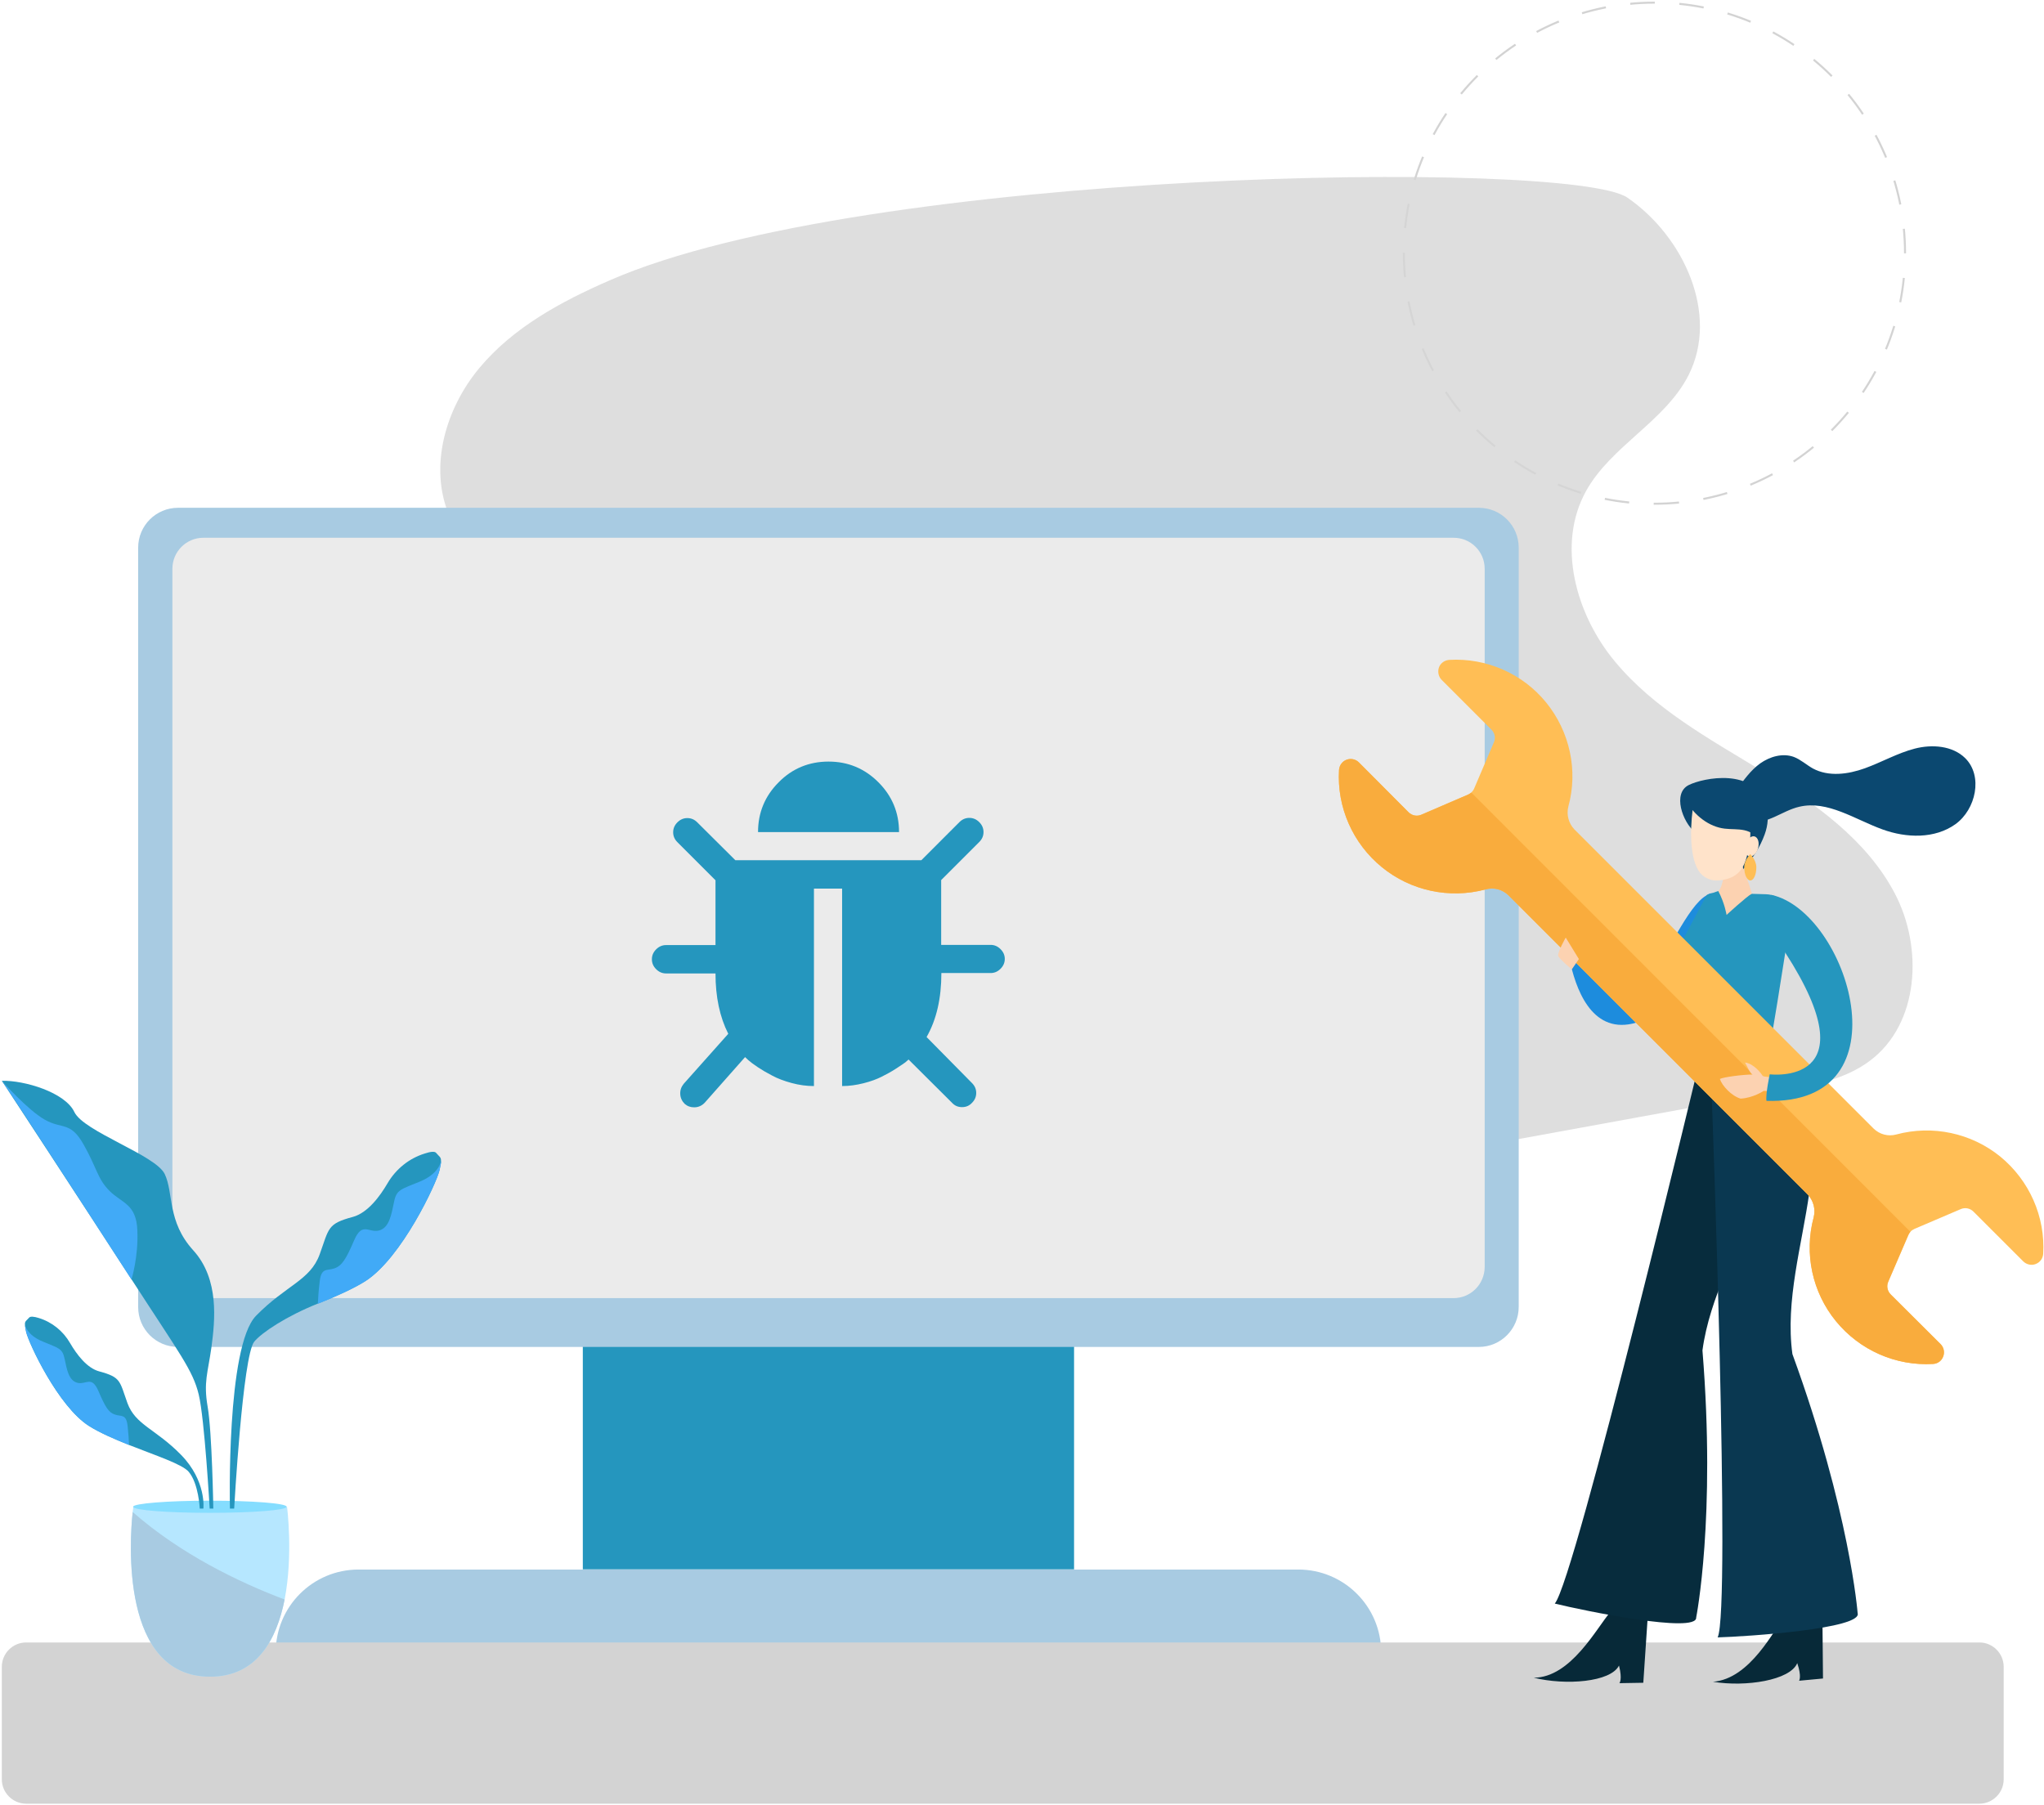<svg width="1009" height="891" viewBox="0 0 1009 891" fill="none" xmlns="http://www.w3.org/2000/svg">
<path d="M816.7 248.7C885.018 248.7 940.4 193.318 940.4 125C940.4 56.682 885.018 1.3 816.7 1.3C748.382 1.3 693 56.682 693 125C693 193.318 748.382 248.7 816.7 248.7Z" stroke="#D3D3D3" stroke-miterlimit="10" stroke-dasharray="12.14 12.14"/>
<path d="M301 138.4C277.1 148.8 253.4 161.6 236.7 181.6C220 201.6 211.6 230.3 221.7 254.4C235.1 286.5 277.5 305.2 277.7 340C277.8 364.9 254.8 383.9 231.6 393C208.4 402.1 182.7 405.3 161.6 418.6C129.7 438.6 114.8 477.3 108.7 514.4C102.4 552.9 104.9 596.8 132.2 624.8C166 659.3 222 655.4 270 648C334 638.1 397.7 626.5 461.5 614.9C601.2 589.4 740.9 564 880.5 538.5C895.5 535.8 911.1 532.8 923.2 523.6C947.4 505.4 949.4 467.9 935.4 441.2C921.4 414.4 895.4 396.2 869.6 380.5C843.8 364.8 816.5 349.9 797.2 326.6C777.9 303.4 768.3 268.9 782.9 242.5C795.3 220.1 821.9 208.1 833.5 185.3C848.8 155.2 831.2 116.8 803.4 97.6C775.6 78.4 427.1 83.2 301 138.4Z" fill="#D6D6D6" fill-opacity="0.8"/>
<path d="M530.2 586.4H287.7V774.8H530.2V586.4Z" fill="#2596BE"/>
<path d="M177 774.9H640.9C663.5 774.9 681.8 793.2 681.8 815.8H136.1C136.1 793.2 154.4 774.9 177 774.9Z" fill="#A8CBE2"/>
<path d="M730 665H87.9C77 665 68.2 656.2 68.2 645.3V270.4C68.2 259.5 77 250.7 87.9 250.7H730C740.9 250.7 749.7 259.5 749.7 270.4V645.2C749.7 656.1 740.9 665 730 665Z" fill="#A8CBE2"/>
<path d="M717.5 640.9H100.4C92 640.9 85.1 634.1 85.1 625.6V280.8C85.1 272.4 91.9 265.5 100.4 265.5H717.6C726 265.5 732.9 272.3 732.9 280.8V625.6C732.8 634.1 726 640.9 717.5 640.9Z" fill="#EBEBEB"/>
<path d="M12.9 810.9H977.1C983.7 810.9 989.1 816.3 989.1 822.9V878.5C989.1 885.1 983.7 890.5 977.1 890.5H12.9C6.3 890.5 0.9 885.1 0.9 878.5V822.9C0.9 816.3 6.3 810.9 12.9 810.9Z" fill="#D3D3D3"/>
<path d="M882 796.3C875.8 804.6 864 828.9 845.6 830.3C861.7 833 883.7 829.6 887.2 821.1C889.5 827.9 888.1 829.8 888.1 829.8L899.9 828.7L899.6 795.8L882 796.3Z" fill="#072938"/>
<path d="M795 795.8C788.2 803.6 775.5 828.3 757.1 828.3C772.9 832.2 795.1 830.5 799.2 822.3C801 829.3 799.4 831 799.4 831L811.2 830.8L813.4 798L795 795.8Z" fill="#072938"/>
<path d="M839.9 520C839.9 520 777.5 780.3 767.5 791.7C781.6 795.2 837.8 806.7 837.3 798.6C837.3 798.6 847.1 749.4 840.4 666.7C847.5 614 897.2 569 864.2 519C856.5 514.4 839.9 520 839.9 520Z" fill="#072C3D"/>
<path d="M839.9 520L845 541.8C845 541.8 854.5 794.7 847.9 808.4C862.4 808 919.6 804.1 917 796.4C917 796.4 913.2 746.4 884.8 668.5C877.6 615.8 918.2 558.4 873 519.1C842.4 508.4 839.9 520 839.9 520Z" fill="#0A3851"/>
<path d="M842.5 442C823.4 452.5 801.7 542.7 783 459.2C776.4 459.6 772.9 459.5 772.9 459.5C772.9 459.5 777.2 553.1 846.5 474.7C854.3 432 842.5 442 842.5 442Z" fill="#1D8CDD"/>
<path d="M848.2 439.9L842.5 441.9C842.5 441.9 825.7 472.9 824.1 477.7C826.1 485.2 839.3 505.7 840 520.1C849.1 523.1 863.5 523.8 873.1 519.2C874.1 516.3 880.2 477.2 883.6 455.7C884.7 448.4 879.2 441.7 871.8 441.5L865 441.3L848.2 439.9Z" fill="#2596BE"/>
<path d="M836.6 410.8C830.6 405.8 825.5 391.7 833.6 387.6C840.8 384 866.3 378.8 871.8 397.7C873.2 402.4 872.8 407.4 871.1 412C866.5 424.7 856.7 433 856.7 433L836.6 410.8Z" fill="#0B4870"/>
<path d="M851.6 426.4C851.4 428.4 850.7 438.1 848.2 439.9C851.4 445.9 852.3 451.7 852.3 451.7C852.3 451.7 862.2 442.6 864.8 441.2C863.3 435.7 858.1 422.1 858.1 422.1L851.6 426.4Z" fill="#FCD2B1"/>
<path d="M836.1 396.1C834.6 404.7 833.4 421.9 838.5 429.9C840.6 433.2 844.4 435 848.3 434.7C860.5 433.7 861.8 425.6 863.5 417.7C865.4 409.1 863.7 378.1 836.1 396.1Z" fill="#FFE3CA"/>
<path d="M832 395C836.6 402.9 843.8 408.2 851.3 409.1C854.5 409.5 857.8 409.2 861.1 409.9C864.3 410.6 867.6 412.6 869.2 416.3C869.2 416.4 859.5 370.6 832 395Z" fill="#0B4870"/>
<path d="M867.874 418.694C868.6 415.973 867.804 413.397 866.096 412.942C864.389 412.487 862.416 414.324 861.69 417.046C860.965 419.767 861.761 422.342 863.469 422.797C865.176 423.253 867.149 421.416 867.874 418.694Z" fill="#FFE3CA"/>
<path d="M857.3 390C860.7 385.2 864.2 380.3 868.9 376.9C873.7 373.5 880 371.7 885.5 373.7C888.9 375 891.7 377.6 894.9 379.4C902.7 383.6 912.3 382.3 920.6 379.3C928.9 376.3 936.7 371.8 945.2 369.6C953.7 367.4 963.8 368.1 970.1 374.3C979 383.1 975.4 399.6 965.3 406.9C955.1 414.2 941.1 413.8 929.3 409.5C915.7 404.6 902.2 395 888.2 398.3C883.9 399.3 880 401.5 876 403.3C872 405.1 867.6 406.5 863.2 405.9C858.8 405.3 854.5 402.2 853.9 397.8C853.3 393.4 857.7 388.7 861.9 390.1" fill="#0B4870"/>
<path d="M861 428.2C861 431.8 862.4 434.7 864 434.7C865.7 434.7 867 431.8 867 428.2C867 424.6 864 421.7 864 421.7C864 421.7 861 424.6 861 428.2Z" fill="#FFBE55"/>
<path d="M1008.6 619.1C1008.4 621.4 1007 623.3 1004.8 624.1C1002.7 624.9 1000.3 624.3 998.7 622.7L974.2 598.2C972.5 596.5 970 596 967.8 597L945.1 606.7C944.3 607.1 943.6 607.5 943.1 608.1C942.7 608.6 942.4 609.1 942.1 609.7L932.2 632.7C931.2 634.9 931.7 637.4 933.4 639.1L958 663.6C959.6 665.2 960.1 667.6 959.3 669.7C958.5 671.8 956.6 673.3 954.3 673.4C935.8 674.5 918 666.6 906.3 652.3C894.6 638 890.5 618.9 895.3 601C896.3 597 895.2 592.8 892.4 589.8L836.3 533.7L800.6 498L744.6 442C741.6 439.1 737.4 438 733.4 439.1C715.5 443.9 696.4 439.8 682.1 428.1C667.8 416.4 659.9 398.6 661 380.1C661.2 377.8 662.6 375.9 664.7 375.1C666.8 374.3 669.2 374.8 670.8 376.4L695.3 401C697 402.7 699.5 403.2 701.7 402.2L724.7 392.3C725.3 392 725.8 391.7 726.3 391.3C726.9 390.7 727.4 390 727.7 389.3L737.4 366.6C738.4 364.4 737.9 361.9 736.2 360.2L711.7 335.7C710.1 334.1 709.6 331.7 710.3 329.6C711 327.5 713 326 715.3 325.8C733.8 324.7 751.7 332.6 763.3 346.9C774.9 361.2 779.1 380.4 774.2 398.2C773.2 402.2 774.3 406.4 777.1 409.4L842.5 474.8L924.9 557.2C927.9 560.1 932.1 561.2 936.1 560.1C954 555.3 973.1 559.4 987.4 571C1001.8 582.8 1009.7 600.7 1008.6 619.1Z" fill="#FFBE55"/>
<path d="M954.3 673.4C935.8 674.5 918 666.6 906.3 652.3C894.6 638 890.5 618.9 895.3 601C896.3 597 895.2 592.8 892.4 589.8L836.3 533.7L800.6 498L744.6 442C741.6 439.1 737.4 438 733.4 439.1C715.5 443.9 696.4 439.8 682.1 428.1C667.8 416.4 659.9 398.6 661 380.1C661.2 377.8 662.6 375.9 664.7 375.1C666.8 374.3 669.2 374.8 670.8 376.4L695.3 401C697 402.7 699.5 403.2 701.7 402.2L724.7 392.3C725.3 392 725.8 391.7 726.3 391.3L943 608.1C942.6 608.6 942.3 609.1 942 609.7L932.1 632.7C931.1 634.9 931.6 637.4 933.3 639.1L957.9 663.6C959.5 665.2 960 667.6 959.2 669.7C958.5 671.8 956.6 673.2 954.3 673.4Z" fill="#F9AC3D"/>
<path d="M772.9 462.9C772.9 462.9 768.6 470.5 769.2 472C769.8 473.5 775.9 478.6 775.9 478.6L779.4 473.5L772.9 462.9Z" fill="#FCD2B1"/>
<path d="M876 531.9C876 531.9 870.5 531.8 870.1 531.1C869.7 530.4 865.8 525 861.4 524.6C862.2 525.8 863.9 530.1 865.2 530.5C860.4 530.5 850.5 531.8 849 532.7C850.1 536.1 854.8 541.1 859.2 542.4C865.4 542.1 870.6 538.6 870.6 538.6C870.6 538.6 876.4 538.7 876.2 538.4C876 538.1 876 531.9 876 531.9Z" fill="#FCD2B1"/>
<path d="M874.4 441.8C912.2 450 942.3 545.8 872 543.5C871.5 540.3 873.6 530.4 873.6 530.4C873.6 530.4 924.2 536.7 881.2 470.2C870 461.4 874.4 441.8 874.4 441.8Z" fill="#2596BE"/>
<path d="M493.9 468.6C492.5 467.2 490.9 466.5 489 466.5H464.6V434.5L483.4 415.7C484.8 414.3 485.5 412.7 485.5 410.8C485.5 408.9 484.8 407.3 483.4 405.9C482 404.5 480.4 403.8 478.5 403.8C476.6 403.8 475 404.5 473.6 405.9L454.8 424.7H363L344.2 406C342.8 404.6 341.2 403.9 339.3 403.9C337.4 403.9 335.8 404.6 334.4 406C333 407.4 332.3 409 332.3 410.9C332.3 412.8 333 414.4 334.4 415.8L353.2 434.6V466.6H328.8C326.9 466.6 325.3 467.3 323.9 468.7C322.5 470.1 321.8 471.7 321.8 473.6C321.8 475.5 322.5 477.1 323.9 478.5C325.3 479.9 326.9 480.6 328.8 480.6H353.2C353.2 492.2 355.3 502.1 359.5 510.4L337.5 535.1C336.3 536.6 335.7 538.2 335.8 540.2C335.9 542.1 336.7 543.7 338 545C339.4 546.2 340.9 546.7 342.7 546.7C344.7 546.7 346.5 545.9 347.9 544.4L367.8 521.9L369.4 523.4C370.4 524.3 372 525.5 374.1 526.9C376.2 528.3 378.6 529.7 381.3 531.1C383.9 532.5 387.1 533.7 390.8 534.7C394.5 535.7 398.1 536.2 401.8 536.2V438.7H415.7V536.2C419.2 536.2 422.7 535.7 426.3 534.8C429.9 533.9 432.8 532.8 435.2 531.6C437.6 530.4 440 529.1 442.3 527.6C444.6 526.1 446.1 525.1 446.9 524.5C447.6 523.9 448.2 523.4 448.5 523.1L470 544.5C471.3 545.9 472.9 546.6 474.9 546.6C476.9 546.6 478.5 545.9 479.8 544.5C481.2 543.1 481.9 541.5 481.9 539.6C481.9 537.7 481.2 536.1 479.8 534.7L457.4 512C462.3 503.4 464.7 492.9 464.7 480.4H489C490.9 480.4 492.5 479.7 493.9 478.3C495.3 476.9 496 475.3 496 473.4C496 471.6 495.3 470 493.9 468.6Z" fill="#2596BE"/>
<path d="M433.6 386.2C426.8 379.4 418.6 376 409 376C399.4 376 391.1 379.4 384.4 386.2C377.6 393 374.2 401.2 374.2 410.8H443.8C443.8 401.2 440.4 393 433.6 386.2Z" fill="#2596BE"/>
<path d="M103.7 827.8C126.9 827.8 136.6 809.3 140.5 789.7C144.8 767.6 141.7 744 141.7 744H65.8C65.8 744 65.7 744.9 65.5 746.5C64 760.4 59.4 827.8 103.7 827.8Z" fill="#B6E7FF"/>
<path d="M65.7 743.9C65.7 745.6 82.7 746.9 103.6 746.9C124.6 746.9 141.5 745.6 141.5 743.9C141.5 742.2 124.5 740.9 103.6 740.9C82.7 740.9 65.7 742.3 65.7 743.9Z" fill="#85DDFF"/>
<path d="M0.9 533.6C0.9 533.6 40.9 594.5 64.9 631.6C88.9 668.7 95.2 676.5 98.1 688.5C101 700.5 103.5 744.8 103.5 744.8H105.3C105.3 744.8 104.7 707.2 102.5 694.5C100.4 682.3 102.6 677.9 104.4 665C106.1 652.1 108.4 631.6 95.4 617.3C82.4 603 85.8 589 81.3 579.6C76.7 570.2 41.3 558.7 36.7 549C32.1 539.3 12 533.3 0.9 533.6Z" fill="#2596BE"/>
<path d="M0.9 533.6C0.9 533.6 13.5 547.9 22.1 552.8C30.7 557.7 34.7 553.4 41.3 565.1C47.9 576.8 48.1 582 54.1 588C60.1 594 67.3 594.3 67.8 607.4C68.4 620.5 64.9 631.7 64.9 631.7C64.9 631.7 3.5 536.7 0.9 533.6Z" fill="#41AAF7"/>
<path d="M100.4 744.8H98.6C98.6 744.8 98.1 732.6 93.2 726.7C90.1 722.9 76.8 718.6 63.7 713.4C56.5 710.5 49.3 707.4 43.9 704C28.7 694.3 14.2 663.2 12.9 657.6C12.5 655.7 12.3 654.5 12.3 653.7C12.3 652.2 13.1 652 14.4 650.5C15 649.8 16.9 650 19.1 650.7C25.7 652.7 31.2 657.2 34.6 663.1C37.8 668.6 42.9 675.5 49.1 677.1C59.8 680 59 681.8 62.9 692.7C66.9 703.6 76.8 705.4 89.4 718.3C102 731.2 100.4 744.8 100.4 744.8Z" fill="#2596BE"/>
<path d="M63.7 713.4C56.5 710.5 49.3 707.4 43.9 704C28.7 694.3 14.2 663.2 12.9 657.6C12.5 655.7 12.3 654.5 12.3 653.7C12.3 654.1 13.1 659 21 662.3C29.2 665.7 30.8 665.7 31.9 670.9C33 676.1 33.9 681.6 38.2 682.7C42.5 683.8 45.2 678.9 48.6 686.8C52 694.7 53.6 697.4 56.8 698.4C59.9 699.5 62.3 697.9 63 704C63.4 707.7 63.6 711.2 63.7 713.4Z" fill="#41AAF7"/>
<path d="M113.5 744.8H115.6C115.6 744.8 119.8 669.4 125.5 662.4C129.2 657.9 141.4 649.8 156.9 643.6C165.4 640.2 173.9 636.5 180.3 632.5C198.3 621 215.5 584.1 217 577.6C217.5 575.3 217.8 573.9 217.7 573C217.7 571.2 216.8 571 215.3 569.2C214.6 568.3 212.4 568.6 209.7 569.5C201.9 571.9 195.4 577.2 191.3 584.2C187.5 590.7 181.5 598.8 174.2 600.8C161.5 604.2 162.5 606.3 157.8 619.3C153.1 632.2 141.3 634.4 126.4 649.6C111.6 664.7 113.5 744.8 113.5 744.8Z" fill="#2596BE"/>
<path d="M156.9 643.7C165.4 640.3 173.9 636.6 180.3 632.6C198.3 621.1 215.5 584.2 217 577.7C217.5 575.4 217.8 574 217.7 573.1C217.6 573.5 216.8 579.4 207.4 583.3C197.7 587.3 195.7 587.3 194.5 593.5C193.2 599.6 192.2 606.2 187.1 607.5C182 608.8 178.8 603 174.8 612.4C170.8 621.7 168.8 624.9 165.1 626.2C161.4 627.5 158.6 625.6 157.8 632.8C157.3 636.9 157 641.1 156.9 643.7Z" fill="#41AAF7"/>
<path d="M103.7 827.8C126.9 827.8 136.6 809.3 140.5 789.7C117.8 781.1 89.2 767.3 65.5 746.5C64 760.4 59.4 827.8 103.7 827.8Z" fill="#A8CBE2"/>
</svg>

